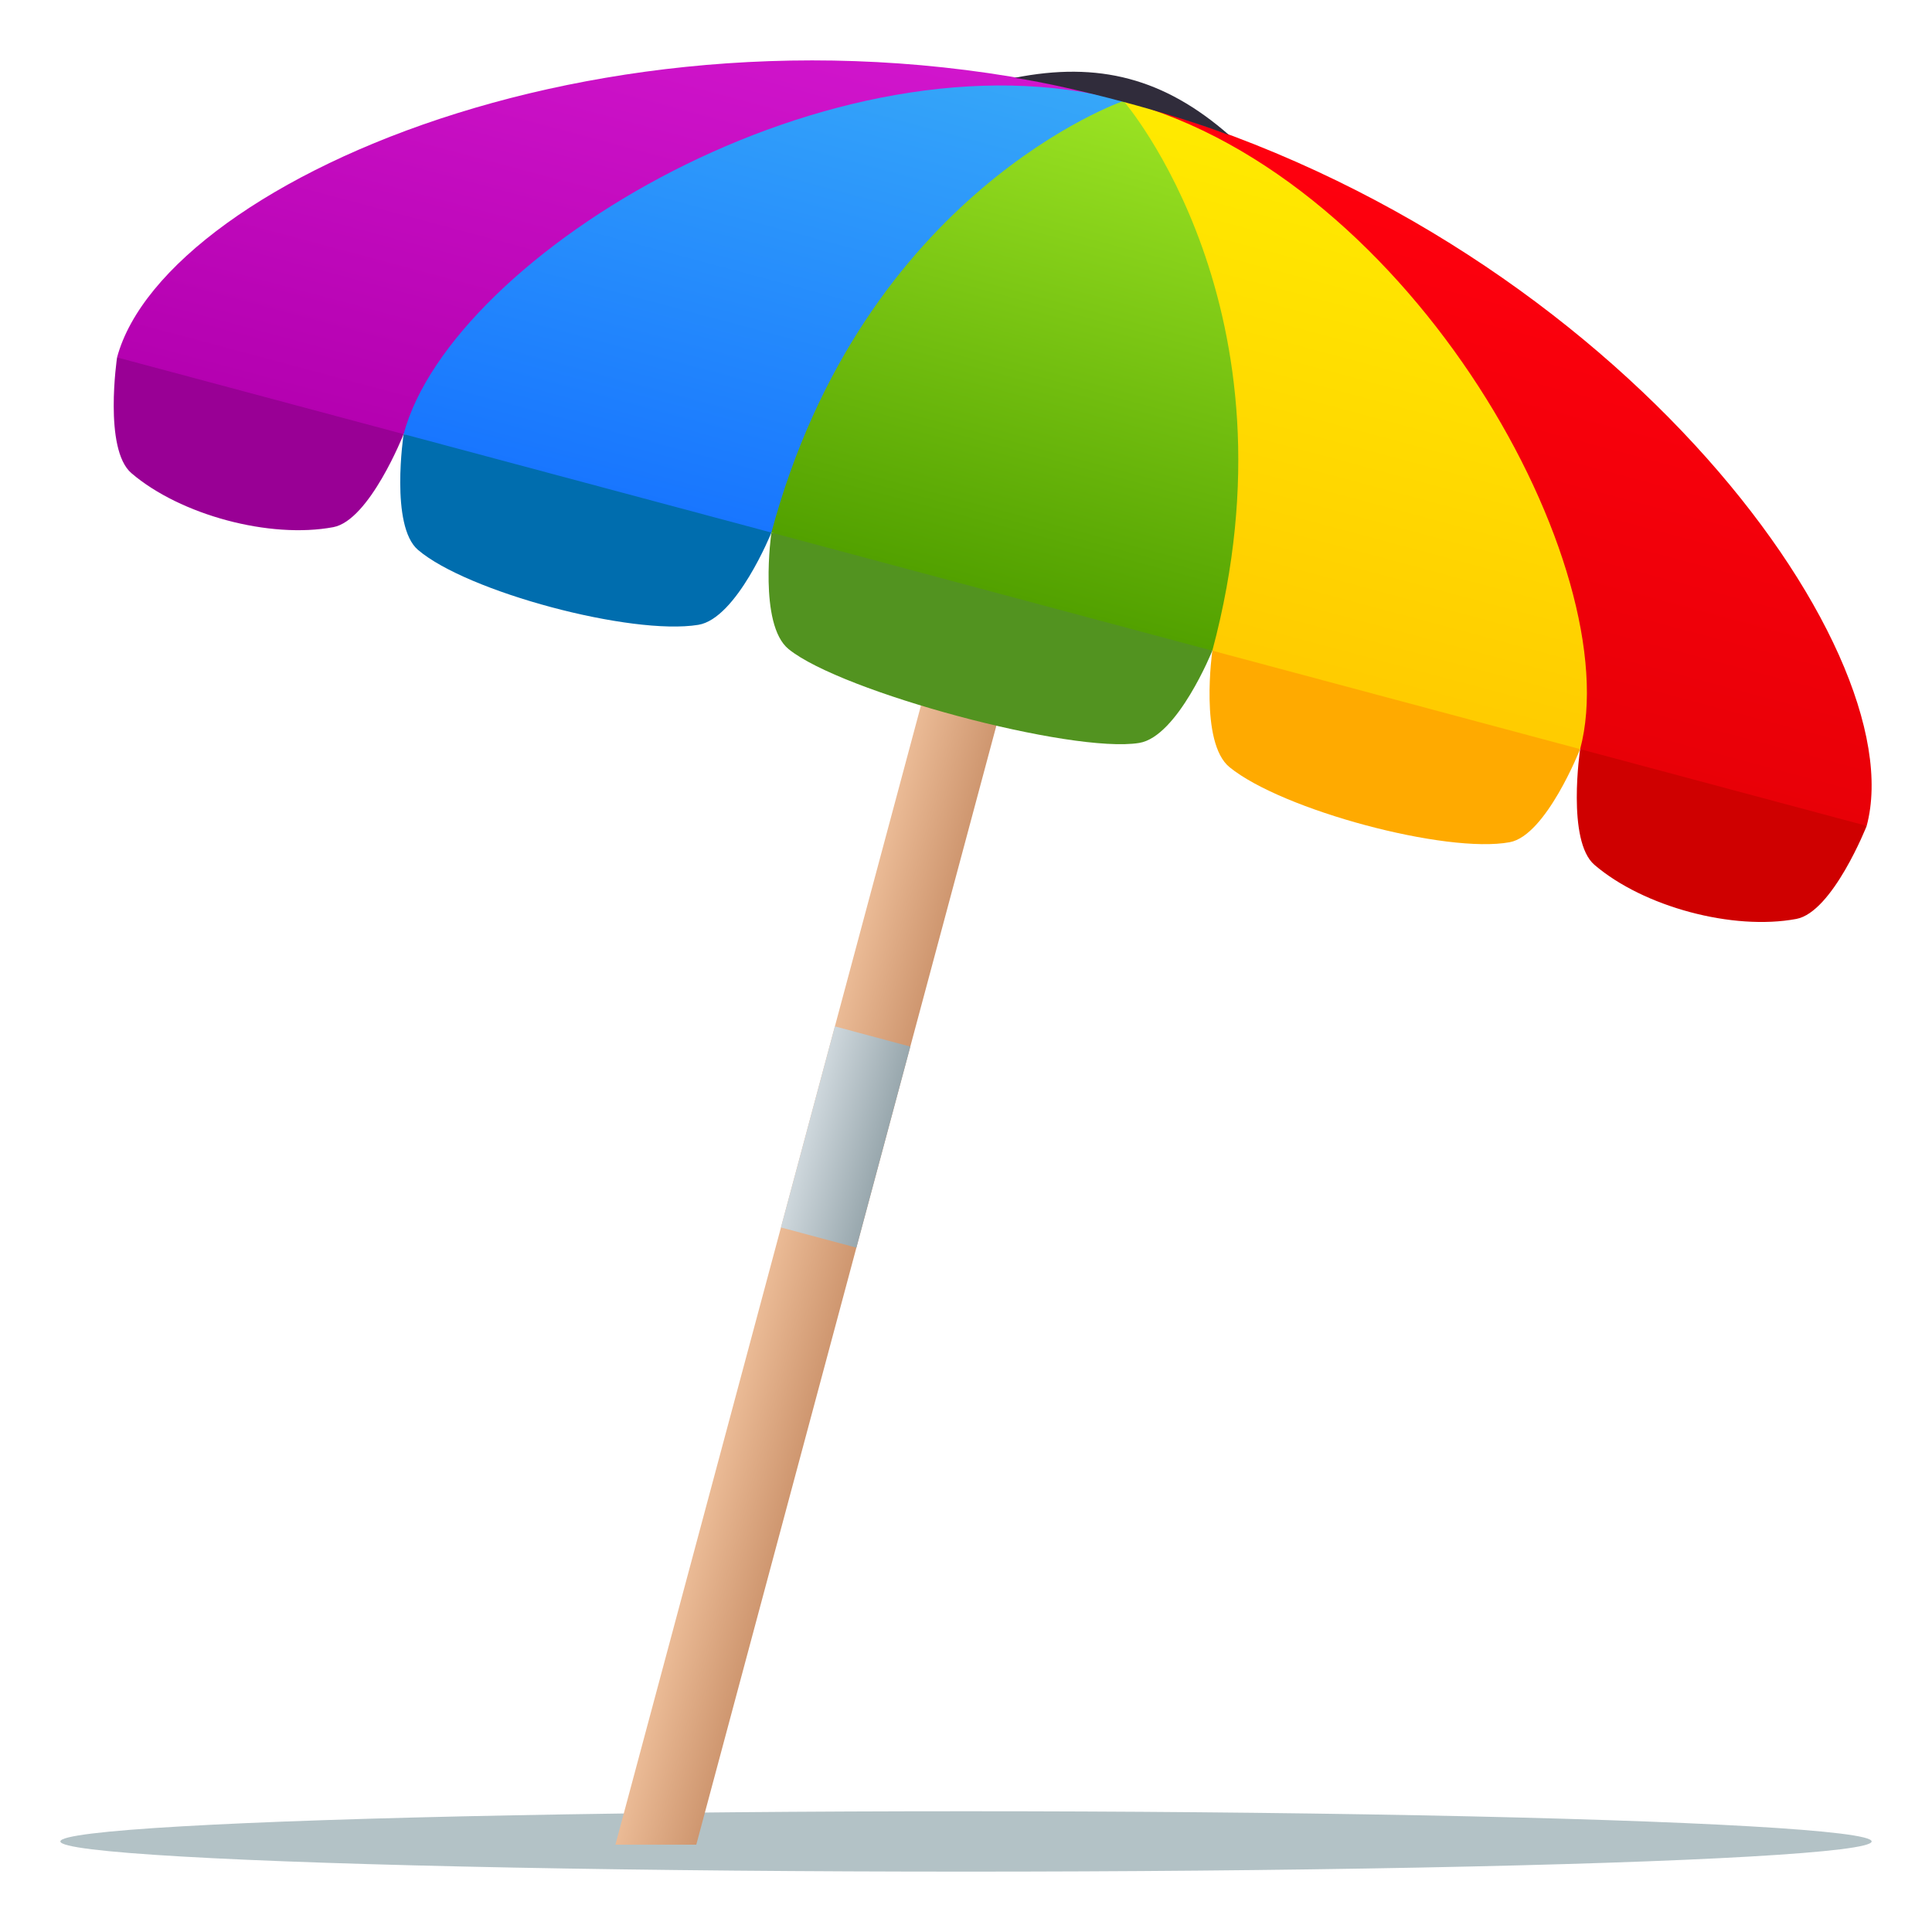<?xml version="1.0" encoding="utf-8"?>
<!-- Generator: Adobe Illustrator 15.0.0, SVG Export Plug-In . SVG Version: 6.00 Build 0)  -->
<!DOCTYPE svg PUBLIC "-//W3C//DTD SVG 1.1//EN" "http://www.w3.org/Graphics/SVG/1.1/DTD/svg11.dtd">
<svg version="1.1" id="Layer_1" xmlns:x="http://ns.adobe.com/Extensibility/1.0/" xmlns:i="http://ns.adobe.com/AdobeIllustrator/10.0/" xmlns:graph="http://ns.adobe.com/Graphs/1.0/"
	 xmlns="http://www.w3.org/2000/svg" xmlns:xlink="http://www.w3.org/1999/xlink" xmlns:a="http://ns.adobe.com/AdobeSVGViewerExtensions/3.0/"
	 x="0px" y="0px" width="64px" height="64px" viewBox="0 0 64 64" enable-background="new 0 0 64 64" xml:space="preserve">
<ellipse fill="#B3C2C6" cx="32" cy="61" rx="30" ry="1"/>
<linearGradient id="SVGID_1_" gradientUnits="userSpaceOnUse" x1="-121.493" y1="45.004" x2="-118.897" y2="45.004" gradientTransform="matrix(0.966 0.259 -0.259 0.966 154.577 29.699)">
	<stop  offset="0" style="stop-color:#EBBB96"/>
	<stop  offset="1" style="stop-color:#CF9770"/>
	<a:midPointStop  offset="0" style="stop-color:#EBBB96"/>
	<a:midPointStop  offset="0.5" style="stop-color:#EBBB96"/>
	<a:midPointStop  offset="1" style="stop-color:#CF9770"/>
</linearGradient>
<polygon fill="url(#SVGID_1_)" points="23.065,61.108 20.386,61.108 30.782,22.348 33.28,23.017 "/>
<linearGradient id="SVGID_2_" gradientUnits="userSpaceOnUse" x1="-121.488" y1="40.451" x2="-118.899" y2="40.451" gradientTransform="matrix(0.966 0.259 -0.259 0.966 154.577 29.699)">
	<stop  offset="0" style="stop-color:#CFD8DD"/>
	<stop  offset="1" style="stop-color:#99A8AE"/>
	<a:midPointStop  offset="0" style="stop-color:#CFD8DD"/>
	<a:midPointStop  offset="0.503" style="stop-color:#CFD8DD"/>
	<a:midPointStop  offset="1" style="stop-color:#99A8AE"/>
</linearGradient>
<polygon fill="url(#SVGID_2_)" points="28.369,41.33 25.87,40.661 27.657,34 30.155,34.67 "/>
<linearGradient id="SVGID_3_" gradientUnits="userSpaceOnUse" x1="-135.188" y1="22.569" x2="-135.188" y2="-12.738" gradientTransform="matrix(0.966 0.259 -0.259 0.966 154.577 29.699)">
	<stop  offset="0" style="stop-color:#B300AF"/>
	<stop  offset="1" style="stop-color:#F02BEB"/>
	<a:midPointStop  offset="0" style="stop-color:#B300AF"/>
	<a:midPointStop  offset="0.5" style="stop-color:#B300AF"/>
	<a:midPointStop  offset="1" style="stop-color:#F02BEB"/>
</linearGradient>
<path fill="url(#SVGID_3_)" d="M37.217,3.343C21.215-0.941,5.476,5.881,3.878,11.84c0,0,6.966,3.771,9.492,2.541
	C13.37,14.381,27.614,0.772,37.217,3.343z"/>
<linearGradient id="SVGID_4_" gradientUnits="userSpaceOnUse" x1="-105.187" y1="40.207" x2="-105.187" y2="4.916" gradientTransform="matrix(0.966 0.259 -0.259 0.966 154.577 29.699)">
	<stop  offset="0" style="stop-color:#CF0000"/>
	<stop  offset="1" style="stop-color:#FF000E"/>
	<a:midPointStop  offset="0" style="stop-color:#CF0000"/>
	<a:midPointStop  offset="0.5" style="stop-color:#CF0000"/>
	<a:midPointStop  offset="1" style="stop-color:#FF000E"/>
</linearGradient>
<path fill="url(#SVGID_4_)" d="M37.217,3.343c9.604,2.571,15.127,21.474,15.127,21.474c1.572,2.328,9.492,2.542,9.492,2.542
	C63.434,21.397,53.225,7.629,37.217,3.343z"/>
<path fill="#990095" d="M3.878,11.84c0,0-0.454,3.037,0.475,3.834c1.625,1.389,4.585,2.182,6.687,1.789
	c1.203-0.225,2.33-3.082,2.33-3.082L3.878,11.84z"/>
<path fill="#CF0000" d="M52.344,24.816c0,0-0.454,3.039,0.475,3.834c1.625,1.391,4.586,2.184,6.687,1.791
	c1.204-0.226,2.331-3.083,2.331-3.083L52.344,24.816z"/>
<linearGradient id="SVGID_5_" gradientUnits="userSpaceOnUse" x1="-130.274" y1="22.46" x2="-130.274" y2="-12.629" gradientTransform="matrix(0.966 0.259 -0.259 0.966 154.577 29.699)">
	<stop  offset="0" style="stop-color:#1774FF"/>
	<stop  offset="1" style="stop-color:#55DAF2"/>
	<a:midPointStop  offset="0" style="stop-color:#1774FF"/>
	<a:midPointStop  offset="0.5" style="stop-color:#1774FF"/>
	<a:midPointStop  offset="1" style="stop-color:#55DAF2"/>
</linearGradient>
<path fill="url(#SVGID_5_)" d="M37.217,3.343c-9.602-2.57-22.25,5.078-23.847,11.038c0,0,9.332,4.157,12.184,3.262L37.217,3.343z"/>
<linearGradient id="SVGID_6_" gradientUnits="userSpaceOnUse" x1="-110.1" y1="40.212" x2="-110.1" y2="4.916" gradientTransform="matrix(0.966 0.259 -0.259 0.966 154.577 29.699)">
	<stop  offset="0" style="stop-color:#FFAA00"/>
	<stop  offset="1" style="stop-color:#FFEA00"/>
	<a:midPointStop  offset="0" style="stop-color:#FFAA00"/>
	<a:midPointStop  offset="0.5" style="stop-color:#FFAA00"/>
	<a:midPointStop  offset="1" style="stop-color:#FFEA00"/>
</linearGradient>
<path fill="url(#SVGID_6_)" d="M37.217,3.343l2.943,18.212c1.708,2.364,12.184,3.262,12.184,3.262
	C53.941,18.854,46.824,5.914,37.217,3.343z"/>
<path fill="#006DAE" d="M13.37,14.381c0,0-0.456,3.037,0.476,3.834c1.624,1.391,7.058,2.844,9.284,2.484
	c1.275-0.205,2.424-3.057,2.424-3.057L13.37,14.381z"/>
<path fill="#FFAA00" d="M40.16,21.555c0,0-0.432,3.044,0.57,3.859c1.746,1.422,7.181,2.877,9.283,2.485
	c1.205-0.224,2.33-3.083,2.33-3.083L40.16,21.555z"/>
<path fill="#529320" d="M25.553,17.643c0,0-0.433,3.044,0.57,3.859c1.748,1.424,9.386,3.469,11.613,3.109
	c1.275-0.206,2.424-3.057,2.424-3.057C34.565,18.405,25.553,17.643,25.553,17.643z"/>
<linearGradient id="SVGID_7_" gradientUnits="userSpaceOnUse" x1="-120.19" y1="21.747" x2="-120.19" y2="4.915" gradientTransform="matrix(0.966 0.259 -0.259 0.966 154.577 29.699)">
	<stop  offset="0" style="stop-color:#52A100"/>
	<stop  offset="1" style="stop-color:#9BE323"/>
	<a:midPointStop  offset="0" style="stop-color:#52A100"/>
	<a:midPointStop  offset="0.5" style="stop-color:#52A100"/>
	<a:midPointStop  offset="1" style="stop-color:#9BE323"/>
</linearGradient>
<path fill="url(#SVGID_7_)" d="M37.217,3.343c0.002,0.001-8.625,2.973-11.664,14.3l14.607,3.912
	C43.197,10.229,37.217,3.343,37.217,3.343z"/>
<path fill="#302C3B" d="M40.723,4.481c-2.152-1.888-4.328-2.457-7.111-1.903C35.576,2.88,38.87,3.762,40.723,4.481z"/>
</svg>
